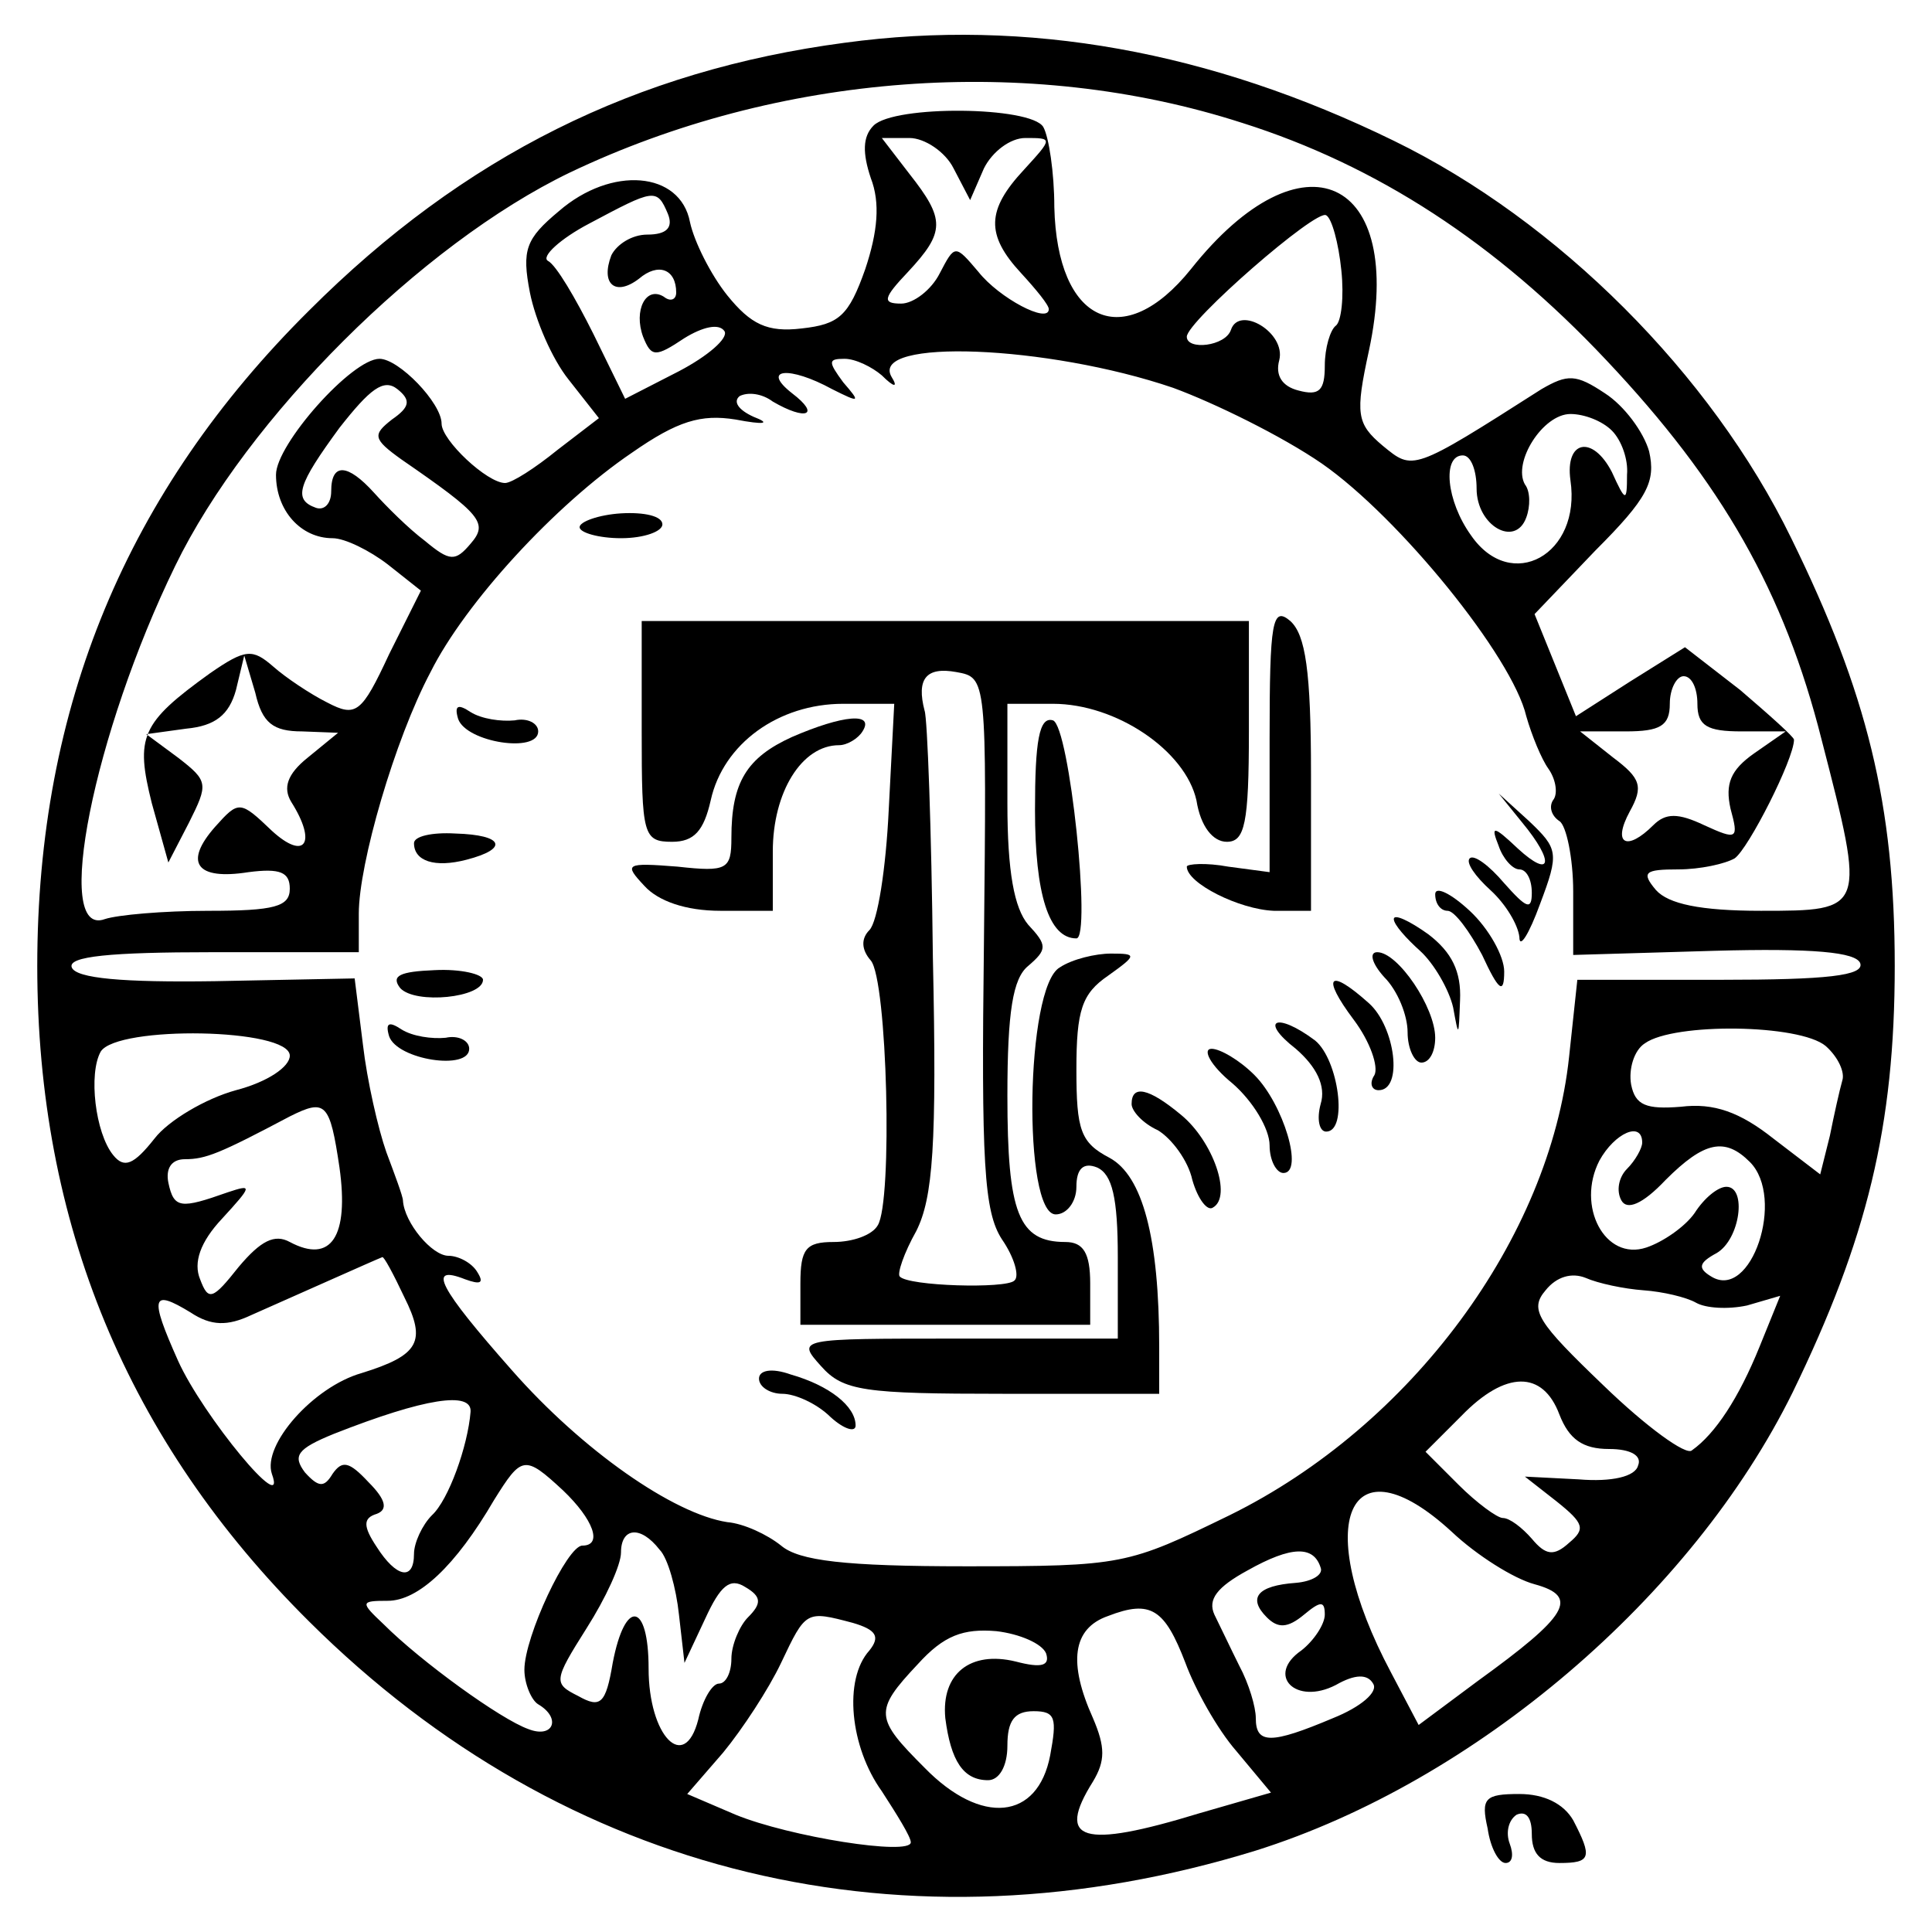 <?xml version="1.0" standalone="no"?>
<!DOCTYPE svg PUBLIC "-//W3C//DTD SVG 20010904//EN"
 "http://www.w3.org/TR/2001/REC-SVG-20010904/DTD/svg10.dtd">
<svg version="1.0" xmlns="http://www.w3.org/2000/svg"
 width="140pt" height="140pt" viewBox="0 0 140 140"
 preserveAspectRatio="xMidYMid meet">
<g transform="translate(0,140) scale(0.1,-0.1)"
fill="#000000" stroke="none">
<path d="M612 1369 c-151 -20 -276 -82 -388 -194 -132 -131 -197 -287 -197
-475 0 -186 65 -344 197 -475 186 -185 433 -244 686 -166 159 50 316 184 389
332 54 111 74 193 74 309 0 117 -20 198 -75 310 -58 119 -169 230 -288 288
-133 65 -266 89 -398 71z m288 -58 c98 -31 184 -87 264 -172 84 -89 129 -168
156 -275 32 -124 32 -124 -44 -124 -44 0 -67 5 -76 15 -11 13 -8 15 16 15 16
0 34 4 41 8 10 7 43 72 43 86 0 2 -18 18 -39 36 l-40 31 -40 -25 -39 -25 -15
37 -15 37 44 46 c38 38 44 50 39 72 -4 14 -18 33 -32 42 -21 14 -27 14 -46 3
-94 -60 -93 -59 -115 -41 -19 16 -20 23 -10 69 27 126 -48 161 -129 59 -49
-61 -97 -39 -99 45 0 25 -4 51 -8 58 -9 15 -108 16 -123 1 -8 -8 -8 -20 -2
-38 7 -18 5 -39 -4 -66 -12 -34 -19 -40 -46 -43 -25 -3 -37 3 -54 24 -12 15
-24 39 -27 53 -7 37 -57 41 -95 8 -24 -20 -27 -28 -21 -59 4 -20 16 -48 28
-63 l22 -28 -30 -23 c-16 -13 -33 -24 -38 -24 -13 0 -46 31 -46 43 0 15 -31
47 -45 47 -20 0 -75 -62 -75 -84 0 -26 18 -46 41 -46 9 0 27 -9 40 -19 l24
-19 -23 -46 c-20 -43 -24 -46 -45 -35 -12 6 -30 18 -39 26 -15 13 -20 13 -46
-5 -50 -36 -54 -46 -42 -94 l12 -43 15 29 c14 28 14 30 -8 47 l-23 17 29 4
c21 2 31 10 36 28 l6 25 8 -27 c5 -22 13 -28 34 -28 l26 -1 -22 -18 c-15 -12
-18 -22 -12 -32 19 -30 10 -43 -14 -21 -23 22 -24 22 -41 3 -23 -26 -14 -39
24 -33 23 3 30 0 30 -12 0 -13 -11 -16 -59 -16 -33 0 -66 -3 -75 -6 -38 -14
-8 135 51 256 52 107 178 233 286 285 151 72 332 86 487 36z m-209 -33 l12
-23 10 23 c6 12 19 22 30 22 20 0 20 0 -1 -23 -27 -29 -28 -47 -2 -75 11 -12
20 -23 20 -26 0 -11 -36 8 -51 27 -17 20 -17 20 -28 -1 -6 -12 -19 -22 -28
-22 -14 0 -13 4 5 23 27 29 27 38 1 71 l-20 26 20 0 c11 0 26 -10 32 -22z
m-207 -33 c4 -10 -1 -15 -15 -15 -11 0 -22 -7 -26 -15 -8 -21 3 -30 20 -17 14
12 27 7 27 -10 0 -5 -4 -7 -9 -3 -13 8 -22 -10 -15 -29 6 -15 9 -15 30 -1 13
8 25 11 29 5 3 -5 -12 -18 -33 -29 l-39 -20 -23 47 c-13 26 -27 50 -33 53 -5
3 9 16 30 27 47 25 49 26 57 7z m488 -41 c2 -19 0 -37 -4 -40 -4 -3 -8 -16 -8
-29 0 -18 -4 -22 -19 -18 -12 3 -17 11 -14 22 5 20 -29 40 -35 22 -4 -12 -32
-15 -32 -5 0 11 94 93 101 88 4 -2 9 -20 11 -40z m-122 -85 c30 -11 79 -35
108 -55 56 -39 138 -140 148 -183 4 -14 11 -31 16 -38 5 -7 7 -17 4 -22 -4 -5
-2 -12 4 -16 5 -3 10 -27 10 -51 l0 -46 102 3 c72 2 103 -1 106 -9 3 -9 -24
-12 -101 -12 l-104 0 -6 -56 c-14 -131 -114 -267 -246 -332 -74 -36 -77 -37
-191 -37 -88 0 -121 4 -134 15 -10 8 -27 16 -39 17 -39 6 -105 52 -156 110
-53 60 -62 77 -34 66 11 -4 14 -3 9 5 -4 7 -14 12 -21 12 -12 0 -32 24 -33 40
0 3 -6 19 -12 35 -6 17 -14 52 -17 78 l-6 48 -101 -2 c-67 -1 -101 2 -104 10
-3 8 28 11 102 11 l106 0 0 28 c0 36 26 126 52 175 25 50 90 121 146 159 33
23 50 28 75 24 21 -4 26 -3 13 2 -11 5 -15 11 -10 15 6 3 16 2 24 -4 24 -14
35 -10 14 6 -23 18 -2 20 29 3 20 -10 21 -10 8 5 -11 15 -11 17 1 17 8 0 20
-6 27 -12 9 -9 12 -9 7 -1 -16 28 113 23 204 -8z m-566 -23 c-14 -11 -14 -14
7 -29 58 -40 63 -46 50 -61 -11 -13 -15 -13 -33 2 -12 9 -28 25 -37 35 -19 21
-31 22 -31 1 0 -9 -5 -14 -11 -12 -17 6 -13 17 17 58 22 28 32 36 42 28 10 -8
9 -13 -4 -22z m884 -8 c7 -7 12 -21 11 -32 0 -20 -1 -20 -11 2 -14 27 -34 23
-30 -6 8 -54 -43 -82 -72 -40 -18 25 -21 58 -6 58 6 0 10 -11 10 -24 0 -27 28
-43 36 -21 3 8 3 19 -1 24 -9 16 13 51 33 51 10 0 23 -5 30 -12z m62 -198 c0
-16 7 -20 32 -20 l32 0 -23 -16 c-17 -12 -21 -22 -17 -40 6 -22 5 -23 -19 -12
-19 9 -28 9 -37 0 -19 -19 -30 -14 -17 10 10 18 8 24 -12 39 l-24 19 33 0 c25
0 32 4 32 20 0 11 5 20 10 20 6 0 10 -9 10 -20z m93 -248 c9 -8 14 -19 12 -25
-2 -7 -6 -25 -9 -40 l-7 -28 -34 26 c-24 19 -43 26 -67 23 -25 -2 -33 1 -36
16 -2 11 2 25 10 30 21 15 112 14 131 -2z m-1113 -7 c0 -8 -16 -19 -39 -25
-22 -6 -49 -22 -59 -35 -15 -19 -22 -22 -30 -12 -13 16 -18 59 -9 75 12 19
137 17 137 -3z m36 -81 c7 -50 -6 -70 -36 -54 -11 6 -21 1 -37 -18 -19 -24
-22 -25 -28 -9 -5 12 0 27 16 44 22 24 22 25 4 19 -34 -12 -39 -12 -43 7 -2
10 2 17 12 17 15 0 25 4 76 31 26 13 29 10 36 -37z m944 18 c0 -4 -5 -13 -11
-19 -6 -6 -8 -16 -4 -23 4 -7 15 -3 32 15 28 28 43 31 61 13 26 -26 1 -101
-28 -83 -10 6 -9 10 4 17 17 10 22 48 7 48 -6 0 -16 -8 -23 -19 -7 -10 -23
-21 -35 -25 -30 -10 -51 30 -34 63 11 20 31 29 31 13z m-897 -112 c16 -32 11
-42 -31 -55 -35 -10 -72 -52 -65 -73 12 -33 -50 42 -68 82 -21 47 -19 52 9 35
15 -10 27 -10 44 -2 25 11 92 41 95 42 1 1 8 -12 16 -29z m898 5 c14 -1 31 -5
38 -9 7 -4 23 -5 37 -2 l24 7 -15 -37 c-15 -37 -32 -63 -49 -75 -4 -4 -33 17
-64 47 -48 46 -54 55 -42 69 8 10 19 13 29 9 9 -4 28 -8 42 -9z m-61 -90 c7
-18 17 -25 36 -25 16 0 24 -5 21 -12 -2 -8 -19 -12 -43 -10 l-39 2 23 -18 c20
-16 21 -20 9 -30 -11 -10 -17 -9 -27 3 -7 8 -16 15 -21 15 -4 0 -19 11 -32 24
l-24 24 26 26 c32 33 59 33 71 1z m-789 2 c-2 -25 -16 -64 -28 -75 -7 -7 -13
-20 -13 -28 0 -20 -13 -17 -27 5 -10 15 -10 21 0 24 8 3 7 10 -6 23 -14 15
-19 16 -26 6 -6 -10 -10 -10 -20 1 -9 12 -6 17 21 28 66 26 100 31 99 16z m67
-57 c22 -21 29 -40 14 -40 -11 0 -42 -66 -42 -90 0 -10 5 -22 10 -25 17 -10
11 -25 -7 -18 -20 7 -78 49 -105 76 -17 16 -17 17 3 17 22 0 49 25 77 73 20
32 22 33 50 7z m644 -30 c18 -17 45 -34 60 -38 33 -9 24 -23 -41 -70 l-43 -32
-20 38 c-58 109 -31 171 44 102z m-574 -13 c6 -6 12 -28 14 -47 l4 -35 15 32
c11 24 18 30 29 23 12 -7 12 -12 2 -22 -6 -6 -12 -20 -12 -30 0 -10 -4 -18 -9
-18 -5 0 -12 -12 -15 -26 -10 -39 -36 -12 -36 37 0 48 -17 51 -26 4 -5 -30 -9
-33 -25 -24 -18 9 -18 11 6 49 14 22 25 46 25 55 0 18 14 20 28 2z m479 -13
c2 -5 -6 -10 -18 -11 -28 -2 -35 -11 -21 -25 8 -8 15 -8 27 2 12 10 15 10 15
0 0 -7 -8 -19 -17 -26 -26 -18 -4 -40 25 -25 14 8 23 8 27 1 4 -6 -9 -17 -29
-25 -45 -19 -56 -19 -56 0 0 8 -5 25 -12 38 -6 12 -14 29 -18 37 -5 11 2 20
24 32 32 18 48 18 53 2z m-98 -69 c7 -19 23 -48 37 -64 l25 -30 -52 -15 c-85
-26 -104 -20 -77 23 9 15 9 25 0 46 -18 40 -15 65 11 74 31 12 41 5 56 -34z
m-241 29 c17 -5 20 -10 12 -20 -19 -21 -14 -70 9 -102 11 -17 21 -33 21 -37 0
-10 -88 4 -127 20 l-35 15 26 30 c14 17 33 46 42 65 18 38 18 38 52 29z m140
-22 c3 -9 -3 -11 -22 -6 -33 8 -54 -9 -51 -41 4 -31 13 -45 31 -45 8 0 14 10
14 25 0 18 5 25 19 25 16 0 17 -5 12 -32 -9 -47 -50 -51 -91 -9 -36 36 -37 41
-5 75 19 21 33 26 57 24 17 -2 33 -9 36 -16z"/>
<path d="M420 1018 c0 -4 14 -8 30 -8 17 0 30 5 30 10 0 6 -13 9 -30 8 -16 -1
-30 -6 -30 -10z"/>
<path d="M920 865 l0 -97 -30 4 c-16 3 -30 2 -30 0 0 -12 38 -31 63 -32 l27 0
0 99 c0 75 -4 101 -15 111 -13 11 -15 0 -15 -85z"/>
<path d="M465 870 c0 -75 1 -80 22 -80 16 0 23 8 28 30 9 41 49 70 96 70 l37
0 -4 -77 c-2 -42 -8 -81 -14 -87 -6 -6 -6 -14 1 -22 12 -14 16 -175 5 -192 -4
-7 -18 -12 -32 -12 -20 0 -24 -5 -24 -30 l0 -30 105 0 105 0 0 30 c0 22 -5 30
-18 30 -34 0 -42 21 -42 106 0 61 4 85 15 94 14 12 14 15 0 30 -10 12 -15 38
-15 88 l0 72 33 0 c46 0 96 -34 104 -70 3 -19 12 -30 22 -30 13 0 16 13 16 80
l0 80 -220 0 -220 0 0 -80z m248 -153 c-2 -159 0 -195 13 -215 9 -13 13 -27 9
-30 -6 -6 -77 -4 -83 3 -2 2 3 17 12 33 12 24 15 62 12 198 -1 93 -4 174 -6
179 -6 23 1 32 23 28 22 -4 22 -4 20 -196z"/>
<path d="M332 879 c6 -17 58 -25 58 -9 0 6 -8 10 -17 8 -10 -1 -24 1 -32 6 -9
6 -12 5 -9 -5z"/>
<path d="M574 866 c-33 -15 -44 -33 -44 -73 0 -23 -3 -25 -39 -21 -38 3 -39 2
-24 -14 10 -11 30 -18 55 -18 l38 0 0 43 c0 43 21 77 48 77 6 0 14 5 17 10 9
14 -14 12 -51 -4z"/>
<path d="M750 813 c0 -61 10 -93 30 -93 11 0 -5 154 -17 158 -10 3 -13 -15
-13 -65z"/>
<path d="M1103 804 c24 -29 21 -41 -3 -19 -18 17 -20 17 -14 2 3 -9 10 -17 15
-17 5 0 9 -7 9 -17 0 -13 -4 -11 -20 7 -11 13 -22 21 -25 18 -3 -3 4 -13 15
-23 11 -10 20 -25 21 -34 0 -9 7 2 15 24 14 37 13 40 -8 60 l-22 20 17 -21z"/>
<path d="M300 789 c0 -13 15 -18 38 -12 31 8 27 18 -8 19 -17 1 -30 -2 -30 -7z"/>
<path d="M1040 752 c0 -7 4 -12 9 -12 5 0 16 -15 25 -32 12 -26 16 -29 16 -12
0 11 -11 31 -25 44 -14 13 -25 18 -25 12z"/>
<path d="M1010 734 c0 -4 9 -14 19 -23 10 -9 21 -28 24 -41 4 -22 4 -22 5 5 1
21 -6 35 -23 48 -14 10 -25 15 -25 11z"/>
<path d="M768 699 c-25 -14 -27 -179 -3 -179 8 0 15 9 15 20 0 13 5 18 15 14
11 -5 15 -22 15 -65 l0 -59 -117 0 c-115 0 -116 0 -98 -20 16 -18 31 -20 132
-20 l113 0 0 34 c0 79 -12 124 -36 137 -21 11 -24 20 -24 64 0 43 4 55 23 68
21 15 21 16 2 16 -11 0 -28 -4 -37 -10z"/>
<path d="M1003 692 c10 -10 17 -28 17 -40 0 -12 5 -22 10 -22 6 0 10 8 10 18
0 22 -27 62 -42 62 -6 0 -4 -8 5 -18z"/>
<path d="M290 684 c11 -12 60 -7 60 6 0 4 -16 8 -35 7 -25 -1 -32 -4 -25 -13z"/>
<path d="M981 661 c12 -16 18 -34 15 -40 -4 -6 -2 -11 3 -11 18 0 12 46 -7 63
-29 26 -35 20 -11 -12z"/>
<path d="M282 649 c6 -17 58 -25 58 -9 0 6 -8 10 -17 8 -10 -1 -24 1 -32 6 -9
6 -12 5 -9 -5z"/>
<path d="M939 640 c15 -13 22 -27 18 -40 -3 -11 -1 -20 4 -20 16 0 9 52 -8 66
-28 21 -41 15 -14 -6z"/>
<path d="M893 615 c15 -13 27 -33 27 -45 0 -11 5 -20 10 -20 15 0 0 50 -21 71
-11 11 -25 19 -31 19 -7 0 -1 -12 15 -25z"/>
<path d="M820 600 c0 -5 8 -14 19 -19 10 -6 22 -22 25 -36 4 -14 11 -23 15
-20 14 8 0 48 -23 67 -24 20 -36 22 -36 8z"/>
<path d="M550 401 c0 -6 8 -11 17 -11 9 0 25 -7 35 -17 10 -9 18 -11 18 -6 0
14 -19 29 -47 37 -14 5 -23 3 -23 -3z"/>
<path d="M1078 75 c2 -14 8 -25 13 -25 5 0 6 6 3 14 -3 8 -1 17 5 21 7 3 11
-2 11 -14 0 -14 6 -21 20 -21 23 0 24 4 10 31 -7 12 -21 19 -39 19 -25 0 -28
-3 -23 -25z"/>
</g>
</svg>
